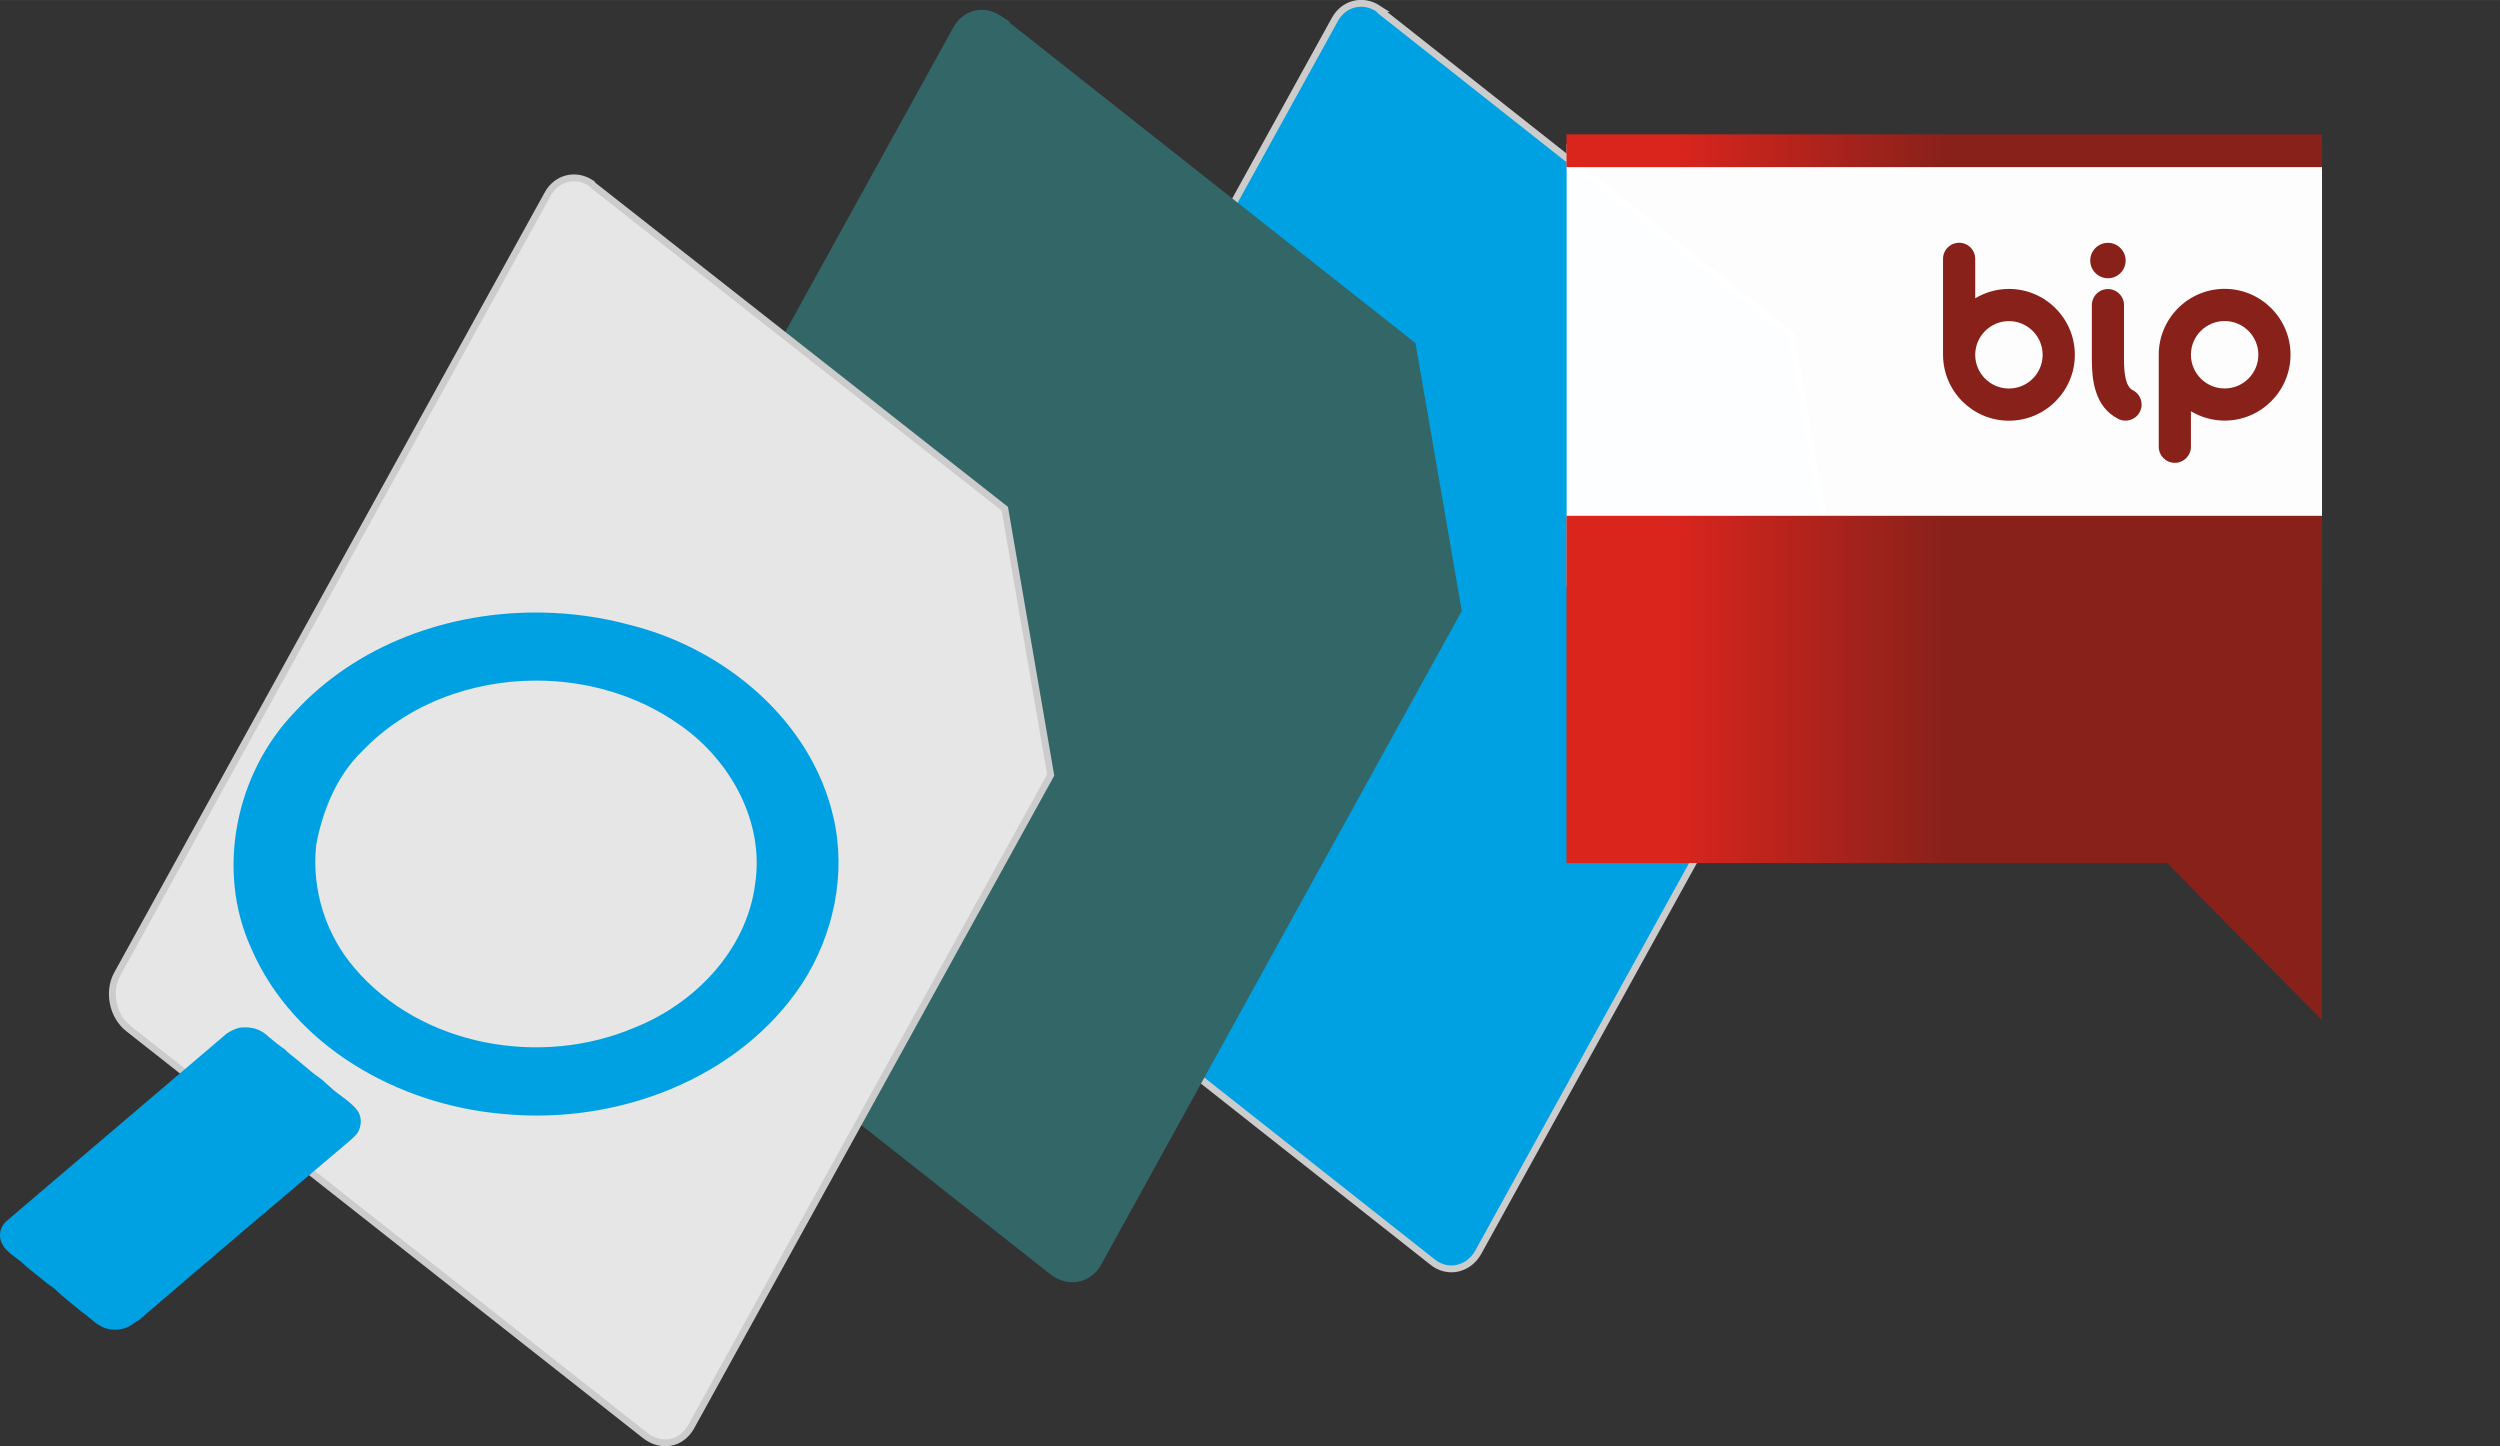 <?xml version="1.0" encoding="UTF-8" standalone="no"?>
<!-- Created with Inkscape (http://www.inkscape.org/) -->

<svg
   xmlns:dc="http://purl.org/dc/elements/1.1/"
   xmlns:cc="http://creativecommons.org/ns#"
   xmlns:rdf="http://www.w3.org/1999/02/22-rdf-syntax-ns#"
   xmlns:svg="http://www.w3.org/2000/svg"
   xmlns="http://www.w3.org/2000/svg"
   xmlns:xlink="http://www.w3.org/1999/xlink"
   xmlns:sodipodi="http://sodipodi.sourceforge.net/DTD/sodipodi-0.dtd"
   xmlns:inkscape="http://www.inkscape.org/namespaces/inkscape"
   width="27.79mm"
   height="16.077mm"
   viewBox="0 0 98.469 56.964"
   id="svg40721"
   version="1.1"
   inkscape:version="0.91 r13725"
   sodipodi:docname="8.svg">
  <rect x="0" y="0" width="98.469" height="56.964" fill="#333333" stroke="none"/>
  <defs
     id="defs40723">
    <clipPath
       clipPathUnits="userSpaceOnUse"
       id="clipPath304">
      <path
         d="m 347.787,416.983 28.346,0 0,16.724 -28.346,0 0,-16.724 z"
         id="path306"
         inkscape:connector-curvature="0"
         style="clip-rule:evenodd" />
    </clipPath>
    <clipPath
       clipPathUnits="userSpaceOnUse"
       id="clipPath262">
      <path
         d="m 318.885,426.236 c 0,0.028 0,0.057 0,0.057 -0.057,0.397 -0.312,0.737 -0.624,1.02 -0.028,0.028 -0.057,0.028 -0.085,0.057 -0.425,0.34 -0.935,0.567 -1.446,0.709 -0.709,0.227 -1.446,0.312 -2.211,0.34 -0.765,0 -1.531,-0.057 -2.296,-0.227 -0.794,-0.198 -1.559,-0.482 -2.183,-0.935 -0.142,-0.113 -0.255,-0.227 -0.368,-0.34 -0.113,-0.113 -0.199,-0.227 -0.255,-0.34 -0.142,-0.199 -0.227,-0.425 -0.255,-0.652 0,-0.028 0,-0.085 0,-0.142 0,-0.397 0.227,-0.765 0.51,-1.077 0.113,-0.085 0.227,-0.17 0.34,-0.255 0.17,-0.142 0.397,-0.255 0.595,-0.368 0.255,-0.113 0.539,-0.198 0.822,-0.283 0.17,-0.057 0.312,-0.085 0.482,-0.142 0.17,-0.028 0.312,-0.028 0.454,-0.085 1.02,-0.142 2.069,-0.113 3.061,0.057 0.142,0.028 0.312,0.057 0.482,0.113 0.737,0.17 1.446,0.454 2.041,0.85 0.113,0.085 0.199,0.198 0.312,0.255 0.028,0.028 0.057,0.057 0.085,0.085 0.198,0.198 0.368,0.454 0.482,0.68 0.057,0.198 0.085,0.425 0.057,0.624"
         id="path264"
         inkscape:connector-curvature="0" />
    </clipPath>
    <clipPath
       clipPathUnits="userSpaceOnUse"
       id="clipPath282">
      <path
         d="m 321.153,423.657 c -0.028,0.227 -0.057,0.454 -0.113,0.652 -0.085,0.283 -0.198,0.567 -0.312,0.822 -0.142,0.283 -0.312,0.567 -0.482,0.822 -0.17,0.227 -0.34,0.425 -0.51,0.652 -0.17,0.17 -0.368,0.34 -0.539,0.482 -0.198,0.17 -0.397,0.312 -0.595,0.454 -0.879,0.595 -1.928,0.992 -3.033,1.162 -1.105,0.17 -2.239,0.142 -3.317,-0.142 -0.992,-0.227 -1.928,-0.68 -2.721,-1.276 -0.17,-0.142 -0.34,-0.283 -0.51,-0.454 -0.368,-0.34 -0.68,-0.709 -0.935,-1.105 -0.028,-0.085 -0.085,-0.17 -0.142,-0.227 -0.113,-0.255 -0.227,-0.482 -0.312,-0.737 -0.142,-0.368 -0.255,-0.737 -0.283,-1.134 -0.028,0 -0.028,0 -0.028,0 -0.028,-0.312 -0.028,-0.624 0,-0.935 0,-0.057 0,-0.142 0,-0.198 0.028,-0.255 0.085,-0.51 0.142,-0.765 0.028,-0.085 0.057,-0.17 0.085,-0.255 0.113,-0.34 0.283,-0.652 0.454,-0.964 0.028,-0.085 0.085,-0.142 0.113,-0.198 0.17,-0.255 0.368,-0.51 0.567,-0.737 0.34,-0.368 0.709,-0.709 1.134,-0.992 0.227,-0.142 0.425,-0.283 0.652,-0.397 1.077,-0.567 2.296,-0.879 3.543,-0.935 1.304,-0.028 2.636,0.255 3.77,0.822 0.283,0.142 0.538,0.283 0.794,0.454 0.113,0.085 0.227,0.142 0.34,0.227 0.454,0.34 0.85,0.737 1.191,1.162 0.028,0.057 0.057,0.113 0.113,0.17 0.255,0.368 0.482,0.765 0.624,1.162 0.17,0.368 0.255,0.765 0.312,1.162 l 0,0 c 0.057,0.425 0.057,0.85 0,1.247 z m -2.324,1.956 c -0.113,-0.227 -0.283,-0.482 -0.482,-0.68 -0.028,-0.028 -0.057,-0.057 -0.085,-0.085 -0.113,-0.057 -0.198,-0.17 -0.312,-0.255 -0.595,-0.397 -1.304,-0.68 -2.041,-0.85 -0.17,-0.057 -0.34,-0.085 -0.482,-0.113 -0.992,-0.17 -2.041,-0.198 -3.061,-0.057 -0.142,0.057 -0.283,0.057 -0.454,0.085 -0.17,0.057 -0.312,0.085 -0.482,0.142 -0.283,0.085 -0.567,0.17 -0.822,0.283 -0.198,0.113 -0.425,0.227 -0.595,0.368 -0.113,0.085 -0.227,0.17 -0.34,0.255 -0.283,0.312 -0.51,0.68 -0.51,1.077 0,0.057 0,0.113 0,0.142 0.028,0.227 0.113,0.454 0.255,0.652 0.057,0.113 0.142,0.227 0.255,0.34 0.113,0.113 0.227,0.227 0.368,0.34 0.624,0.454 1.389,0.737 2.183,0.935 0.765,0.17 1.531,0.227 2.296,0.227 0.765,-0.028 1.502,-0.113 2.211,-0.34 0.51,-0.142 1.02,-0.368 1.446,-0.709 0.028,-0.028 0.057,-0.028 0.085,-0.057 0.312,-0.283 0.567,-0.624 0.624,-1.02 0,0 0,-0.028 0,-0.057 0.028,-0.198 0,-0.425 -0.057,-0.624"
         id="path284"
         inkscape:connector-curvature="0" />
    </clipPath>
    <linearGradient
       gradientTransform="matrix(0.125,0,0,0.125,185.948,191.438)"
       x1="384.267"
       y1="618.808"
       x2="623.049"
       y2="618.808"
       id="linearGradient2405"
       xlink:href="#id0"
       gradientUnits="userSpaceOnUse" />
    <linearGradient
       x1="384.267"
       y1="618.808"
       x2="623.049"
       y2="618.808"
       id="id0"
       gradientUnits="userSpaceOnUse">
      <stop
         style="stop-color:#da251d;stop-opacity:1"
         offset="0"
         id="stop9" />
      <stop
         style="stop-color:#89211b;stop-opacity:1"
         offset="0.502"
         id="stop11" />
    </linearGradient>
  </defs>
  <sodipodi:namedview
     id="base"
     pagecolor="#ffffff"
     bordercolor="#666666"
     borderopacity="1.0"
     inkscape:pageopacity="0.0"
     inkscape:pageshadow="2"
     inkscape:zoom="22.627417"
     inkscape:cx="68.377497"
     inkscape:cy="39.599619"
     inkscape:document-units="px"
     inkscape:current-layer="layer1"
     showgrid="false"
     fit-margin-top="0"
     fit-margin-left="0"
     fit-margin-right="0"
     fit-margin-bottom="0"
     objecttolerance="10000"
     inkscape:snap-perpendicular="true"
     inkscape:snap-tangential="false"
     inkscape:snap-path-mask="true"
     inkscape:snap-path-clip="true"
     inkscape:window-width="1920"
     inkscape:window-height="1029"
     inkscape:window-x="0"
     inkscape:window-y="25"
     inkscape:window-maximized="1" />
  <g
     inkscape:label="Layer 1"
     inkscape:groupmode="layer"
     id="layer1"
     transform="translate(-130.765,-258.166)">
    <path
       d="m 185.047,258.502 c -0.602,-0.39 -1.347,-0.213 -1.701,0.425 l -16.973,30.756 c -0.39,0.709 -0.177,1.63 0.461,2.126 l 20.339,16.051 c 0.602,0.496 1.417,0.319 1.807,-0.354 l 14.173,-25.689 -1.843,-10.453 -16.157,-12.756 c -0.035,-0.035 -0.071,-0.071 -0.106,-0.106 z"
       style="fill:#00a1e3;fill-opacity:1;fill-rule:nonzero;stroke:#cccccc;stroke-width:0.27;stroke-linecap:butt;stroke-linejoin:miter;stroke-miterlimit:22.926;stroke-dasharray:none;stroke-opacity:1"
       id="path248"
       inkscape:connector-curvature="0" />
    <path
       d="m 170.094,258.892 c -0.602,-0.39 -1.311,-0.213 -1.665,0.425 l -16.973,30.756 c -0.39,0.709 -0.177,1.63 0.425,2.126 l 20.339,16.051 c 0.638,0.496 1.453,0.319 1.807,-0.354 l 14.173,-25.689 -1.807,-10.453 -16.157,-12.756 c -0.035,-0.035 -0.071,-0.071 -0.142,-0.106 z"
       style="fill:#336666;fill-opacity:1;fill-rule:nonzero;stroke:#336666;stroke-width:0.27;stroke-linecap:butt;stroke-linejoin:miter;stroke-miterlimit:22.926;stroke-dasharray:none;stroke-opacity:1"
       id="path250"
       inkscape:connector-curvature="0" />
    <path
       d="m 154.043,265.376 c -0.602,-0.39 -1.346,-0.213 -1.701,0.425 l -16.972,30.756 c -0.354,0.673 -0.177,1.63 0.461,2.126 l 20.338,16.016 c 0.638,0.496 1.417,0.354 1.807,-0.319 l 14.173,-25.689 -1.807,-10.488 -16.193,-12.72 c -0.035,-0.035 -0.071,-0.071 -0.106,-0.106 z"
       style="fill:#e6e6e6;fill-opacity:1;fill-rule:nonzero;stroke:#cccccc;stroke-width:0.27;stroke-linecap:butt;stroke-linejoin:miter;stroke-miterlimit:22.926;stroke-dasharray:none;stroke-opacity:1"
       id="path252"
       inkscape:connector-curvature="0" />
    <g
       transform="matrix(1.25,0,0,-1.25,-240.932,820.986)"
       id="g254">
      <path
         style="fill:#00a1e3;fill-opacity:1;fill-rule:nonzero;stroke:none"
         d="M 21.311 24.127 C 17.706 24.075 14.067 25.369 11.604 28.051 C 9.284 30.458 8.491 34.283 9.895 37.354 C 11.562 41.216 15.694 43.515 19.768 43.871 C 24.21 44.323 29.076 42.552 31.596 38.738 C 32.834 36.823 33.345 34.424 32.826 32.188 C 31.952 28.378 28.55 25.562 24.859 24.627 C 23.711 24.312 22.512 24.144 21.311 24.127 z M 21.141 26.807 C 23.131 26.811 25.12 27.385 26.74 28.529 C 28.742 29.899 30.116 32.34 29.744 34.809 C 29.407 37.427 27.372 39.529 24.984 40.479 C 21.314 42.04 16.597 41.224 13.967 38.133 C 12.823 36.805 12.267 35.026 12.453 33.285 C 12.691 31.984 13.245 30.577 14.246 29.607 C 16.021 27.736 18.582 26.801 21.141 26.807 z M 9.441 40.479 C 9.264 40.514 9.05 40.62 8.908 40.727 C 6.286 42.959 3.665 45.192 1.043 47.424 C 0.795 47.636 0.547 47.848 0.299 48.061 C -0.02 48.309 -0.091 48.734 0.121 49.053 C 0.157 49.159 0.298 49.265 0.404 49.371 C 0.546 49.477 0.723 49.62 0.865 49.727 C 1.078 49.939 1.326 50.116 1.539 50.293 C 1.752 50.47 1.928 50.612 2.141 50.754 C 2.318 50.931 2.532 51.108 2.744 51.285 C 2.921 51.427 3.098 51.569 3.275 51.711 C 3.382 51.782 3.487 51.888 3.594 51.959 C 3.7 52.065 3.843 52.171 3.984 52.242 C 4.303 52.419 4.763 52.419 5.082 52.242 C 5.224 52.171 5.331 52.065 5.473 51.994 C 8.236 49.62 11 47.282 13.764 44.943 C 13.87 44.837 13.976 44.765 14.082 44.623 C 14.259 44.34 14.259 43.951 14.047 43.703 C 13.976 43.597 13.87 43.524 13.764 43.418 C 13.551 43.241 13.338 43.101 13.125 42.924 C 13.019 42.818 12.913 42.745 12.807 42.639 C 12.665 42.497 12.488 42.392 12.311 42.25 C 12.098 42.073 11.884 41.896 11.672 41.719 C 11.53 41.612 11.355 41.47 11.213 41.328 C 11 41.186 10.787 41.009 10.574 40.832 C 10.468 40.726 10.362 40.655 10.221 40.584 C 10.008 40.478 9.725 40.443 9.441 40.479 z "
         transform="matrix(0.8,0,0,-0.8,297.358,450.257)"
         id="path296" />
    </g>
    <g
       id="g49902"
       transform="matrix(0.717,0,0,0.717,28.826,88.116)">
      <rect
         y="245.082"
         x="228.236"
         height="24.28"
         width="41.495"
         id="rect49900"
         style="color:#000000;clip-rule:nonzero;display:inline;overflow:visible;visibility:visible;opacity:0.99;isolation:auto;mix-blend-mode:normal;color-interpolation:sRGB;color-interpolation-filters:linearRGB;solid-color:#000000;solid-opacity:1;fill:#ffffff;fill-opacity:1;fill-rule:nonzero;stroke:none;stroke-width:2;stroke-linecap:butt;stroke-linejoin:miter;stroke-miterlimit:4;stroke-dasharray:none;stroke-dashoffset:0;stroke-opacity:1;color-rendering:auto;image-rendering:auto;shape-rendering:auto;text-rendering:auto;enable-background:accumulate" />
      <path
         id="path2345"
         style="fill:url(#linearGradient2405);fill-rule:evenodd"
         d="m 228.227,284.579 32.999,0 8.505,8.633 0,-27.708 -41.504,0 0,19.075 3e-5,-1e-5 z m 21.57,-34.075 c -0.488,0 -0.884,0.396 -0.884,0.884 l 0,5.271 c 0,0.004 0.001,0.007 0.001,0.01 0.006,1.991 1.626,3.609 3.619,3.609 1.996,0 3.62,-1.624 3.62,-3.619 0,-1.996 -1.624,-3.62 -3.62,-3.62 -0.677,0 -1.31,0.19 -1.852,0.515 l 0,-2.167 c 0,-0.488 -0.395,-0.884 -0.884,-0.884 l 0,0 z m 2.736,4.303 c 1.022,0 1.852,0.831 1.852,1.852 0,1.021 -0.83,1.851 -1.852,1.851 -1.021,0 -1.852,-0.83 -1.852,-1.851 0,-1.021 0.832,-1.852 1.852,-1.852 l 0,0 z m 5.439,-1.761 c -0.489,0 -0.884,0.396 -0.884,0.884 l 0,3.022 c 0,1.072 0.151,2.572 1.453,3.228 0.436,0.219 0.968,0.043 1.187,-0.393 0.219,-0.437 0.043,-0.967 -0.393,-1.187 -0.119,-0.059 -0.48,-0.242 -0.48,-1.648 l 0,-3.022 c 0,-0.488 -0.395,-0.884 -0.884,-0.884 l 0,0 z m 5e-4,-2.538 c -0.538,0 -0.973,0.435 -0.973,0.973 0,0.537 0.435,0.972 0.973,0.972 0.536,0 0.972,-0.435 0.972,-0.972 0,-0.537 -0.436,-0.973 -0.972,-0.973 z m 4.558,11.201 0,-1.951 c 0.542,0.325 1.175,0.515 1.852,0.515 1.996,0 3.619,-1.623 3.619,-3.619 0,-1.996 -1.624,-3.619 -3.619,-3.619 -1.996,0 -3.62,1.624 -3.62,3.619 l 0,5.055 c 0,0.488 0.396,0.884 0.884,0.884 0.488,0 0.884,-0.395 0.884,-0.884 l 0,-10e-6 z m 1.852,-6.906 c 1.021,0 1.852,0.83 1.852,1.852 0,1.021 -0.831,1.852 -1.852,1.852 -1.022,0 -1.852,-0.83 -1.852,-1.852 0,-1.021 0.83,-1.852 1.852,-1.852 l 0,0 z m -36.155,-10.255 0,1.802 41.504,0 0,-1.802 -41.504,0 z"
         inkscape:connector-curvature="0" />
    </g>
  </g>
</svg>
